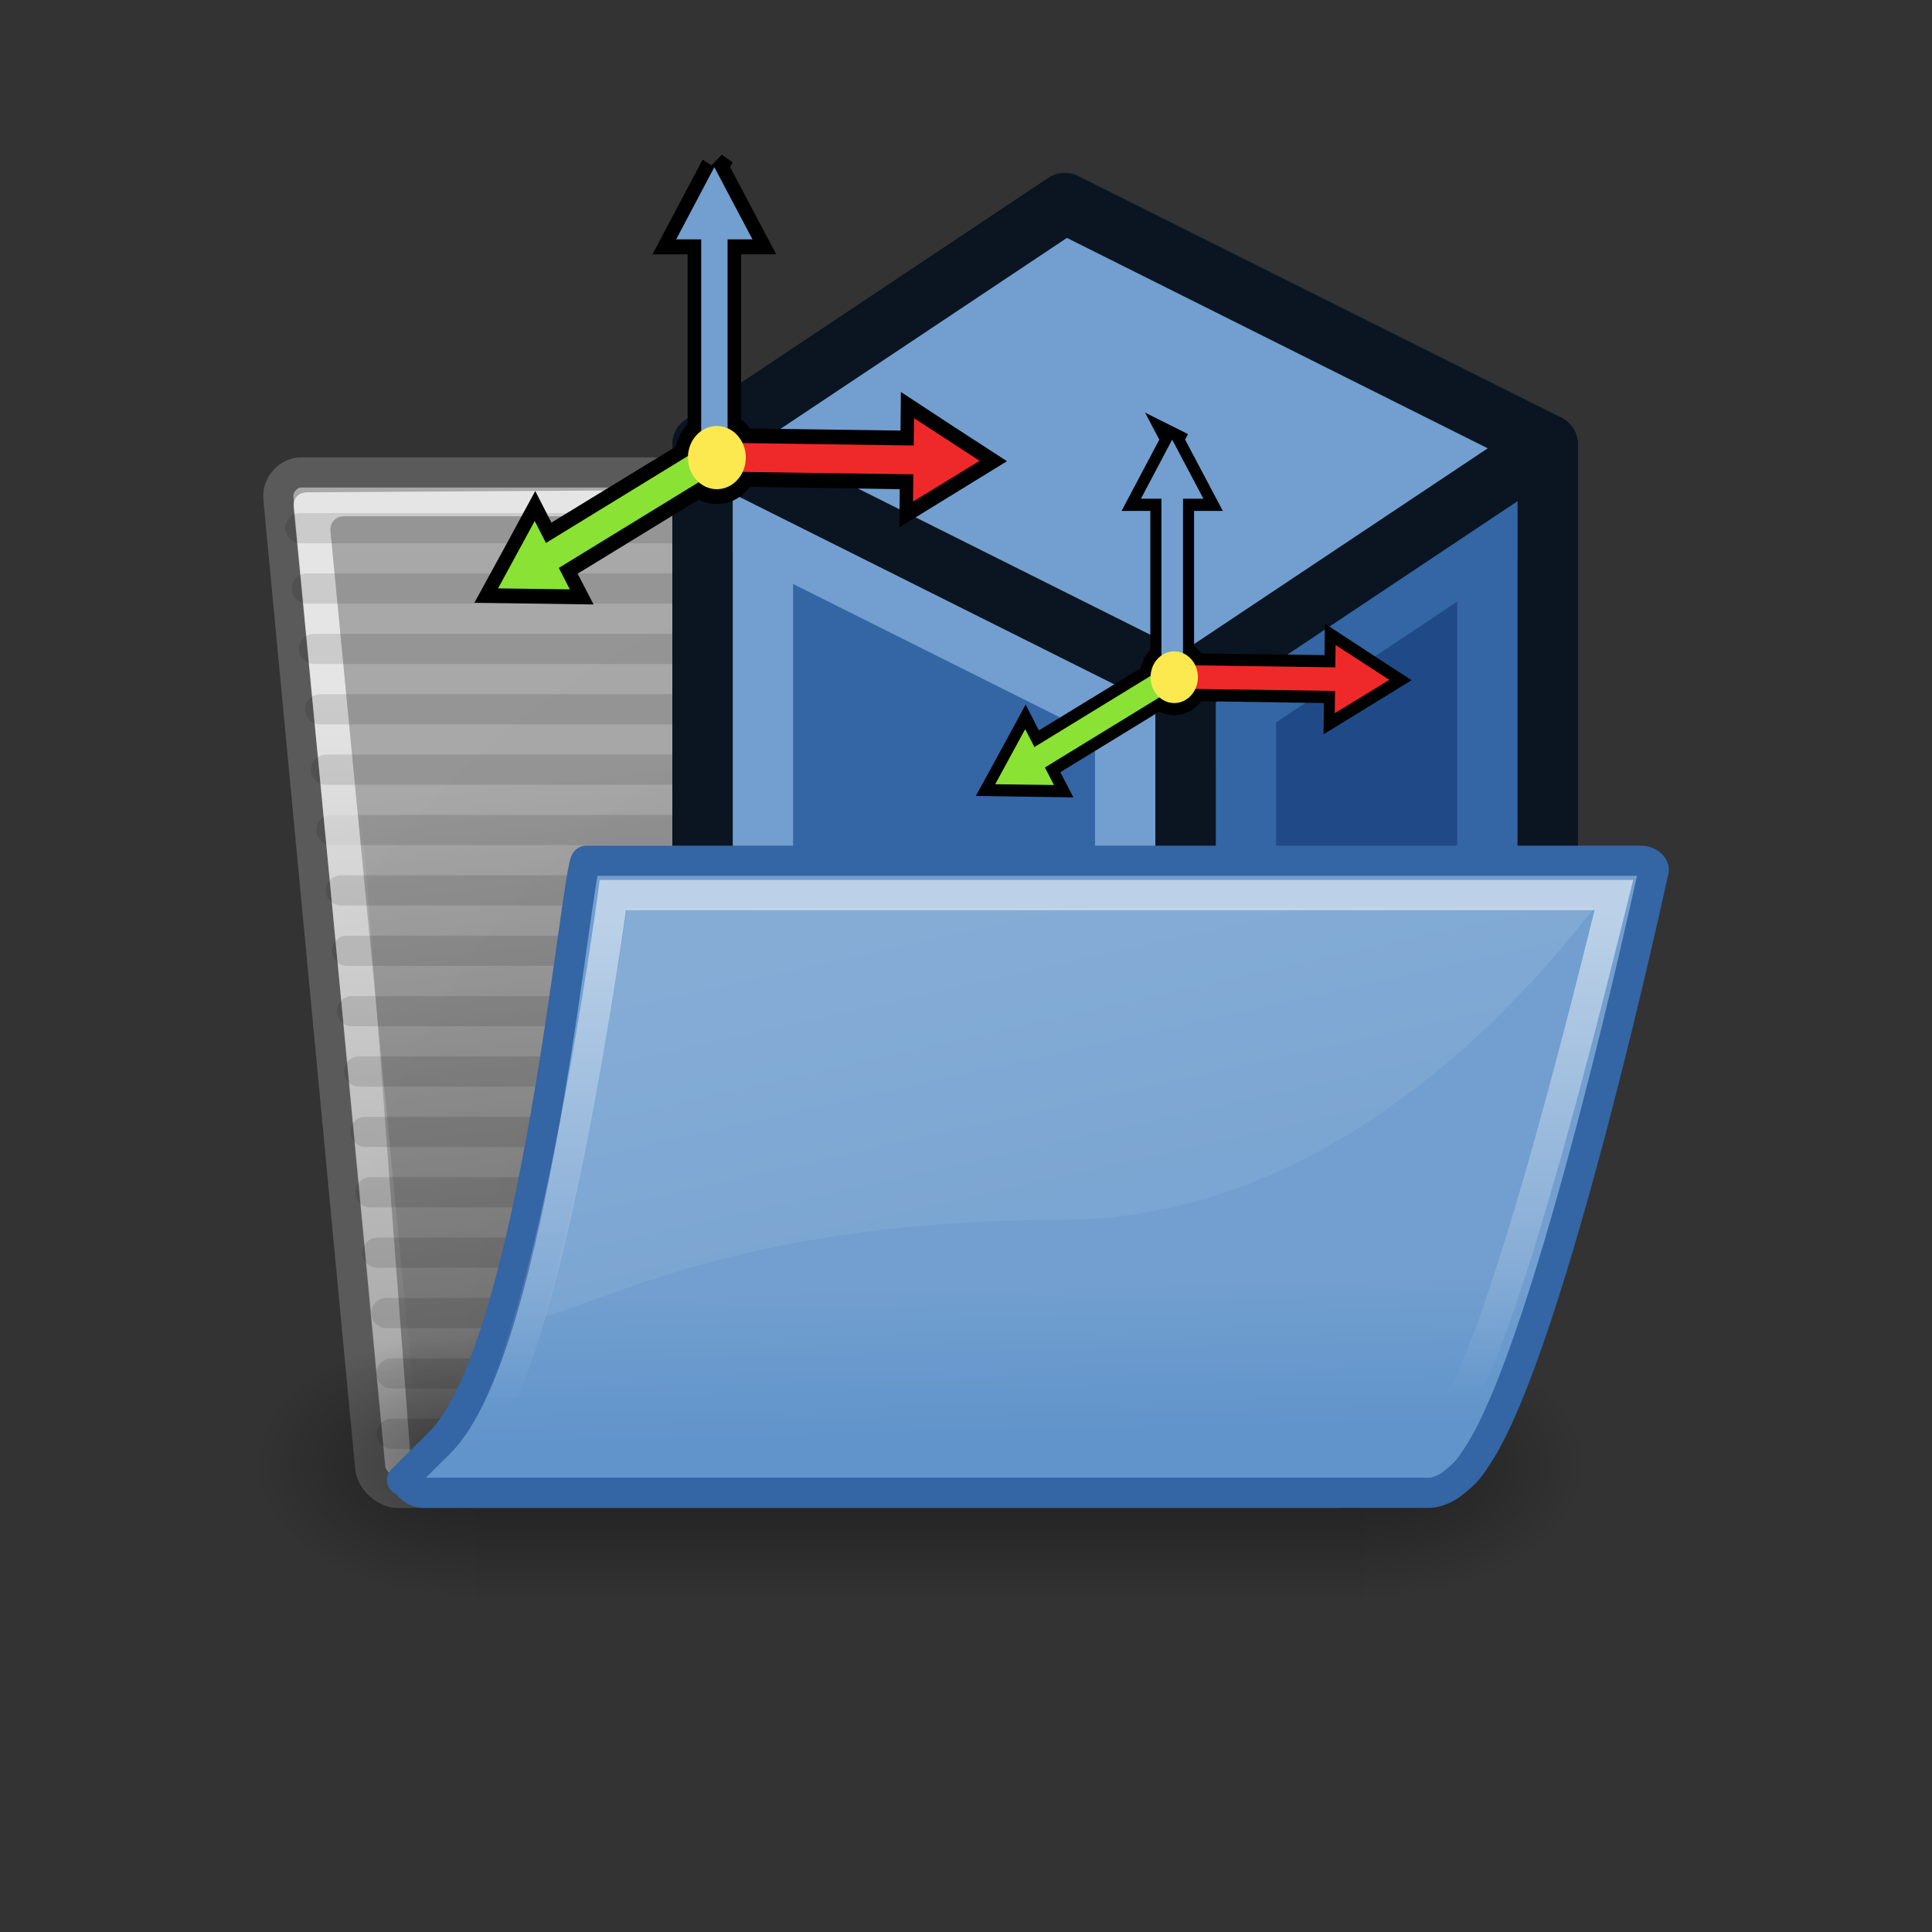 <?xml version="1.0" encoding="UTF-8" standalone="no"?>
<!-- Created with Inkscape (http://www.inkscape.org/) -->

<svg xmlns:dc="http://purl.org/dc/elements/1.1/" xmlns:cc="http://creativecommons.org/ns#" xmlns:rdf="http://www.w3.org/1999/02/22-rdf-syntax-ns#" xmlns:svg="http://www.w3.org/2000/svg" xmlns="http://www.w3.org/2000/svg" xmlns:xlink="http://www.w3.org/1999/xlink" xmlns:sodipodi="http://sodipodi.sourceforge.net/DTD/sodipodi-0.dtd" xmlns:inkscape="http://www.inkscape.org/namespaces/inkscape" width="64px" height="64px" id="svg2985" version="1.1" inkscape:version="0.48.4 r9939" sodipodi:docname="New document 2">
  <rect width="100%" height="100%" fill="#333333" stroke="none"/>
  <defs id="defs2987">
    <radialGradient inkscape:collect="always" xlink:href="#linearGradient1789" id="radialGradient159" gradientUnits="userSpaceOnUse" gradientTransform="matrix(1.016,0,0.103,1.001,0,-0.084)" cx="26.107" cy="38.195" fx="26.107" fy="38.195" r="32.26" />
    <linearGradient id="linearGradient1789">
      <stop style="stop-color:#a0a0a0;stop-opacity:1;" offset="0" id="stop1790" />
      <stop style="stop-color:#a8a8a8;stop-opacity:1;" offset="1" id="stop1791" />
    </linearGradient>
    <linearGradient inkscape:collect="always" xlink:href="#linearGradient5048" id="linearGradient5027" gradientUnits="userSpaceOnUse" gradientTransform="matrix(2.774,0,0,1.97,-1892.179,-872.885)" x1="302.857" y1="366.648" x2="302.857" y2="609.505" />
    <linearGradient id="linearGradient5048">
      <stop style="stop-color:black;stop-opacity:0;" offset="0" id="stop5050" />
      <stop id="stop5056" offset="0.5" style="stop-color:black;stop-opacity:1;" />
      <stop style="stop-color:black;stop-opacity:0;" offset="1" id="stop5052" />
    </linearGradient>
    <radialGradient inkscape:collect="always" xlink:href="#linearGradient5060" id="radialGradient5029" gradientUnits="userSpaceOnUse" gradientTransform="matrix(2.774,0,0,1.97,-1891.633,-872.885)" cx="605.714" cy="486.648" fx="605.714" fy="486.648" r="117.143" />
    <linearGradient inkscape:collect="always" id="linearGradient5060">
      <stop style="stop-color:black;stop-opacity:1;" offset="0" id="stop5062" />
      <stop style="stop-color:black;stop-opacity:0;" offset="1" id="stop5064" />
    </linearGradient>
    <radialGradient inkscape:collect="always" xlink:href="#linearGradient5060" id="radialGradient5031" gradientUnits="userSpaceOnUse" gradientTransform="matrix(-2.774,0,0,1.97,112.762,-872.885)" cx="605.714" cy="486.648" fx="605.714" fy="486.648" r="117.143" />
    <linearGradient inkscape:collect="always" xlink:href="#linearGradient137" id="linearGradient158" gradientUnits="userSpaceOnUse" gradientTransform="matrix(1.463,0,0.069,0.684,7.642,9.962)" x1="5.266" y1="18.726" x2="8.212" y2="52.626" />
    <linearGradient id="linearGradient137">
      <stop style="stop-color:#ffffff;stop-opacity:0.701;" offset="0" id="stop138" />
      <stop style="stop-color:#ffffff;stop-opacity:0;" offset="1" id="stop139" />
    </linearGradient>
    <linearGradient gradientTransform="translate(7.642,9.962)" inkscape:collect="always" xlink:href="#linearGradient13842" id="linearGradient13848" x1="22.25" y1="37.625" x2="19.75" y2="14.875" gradientUnits="userSpaceOnUse" />
    <linearGradient inkscape:collect="always" id="linearGradient13842">
      <stop style="stop-color:#000000;stop-opacity:1;" offset="0" id="stop13844" />
      <stop style="stop-color:#000000;stop-opacity:0;" offset="1" id="stop13846" />
    </linearGradient>
    <linearGradient id="linearGradient259">
      <stop id="stop260" offset="0" style="stop-color:#fafafa;stop-opacity:1;" />
      <stop style="stop-color:#a8a8a8;stop-opacity:1;" offset="0.5" id="stop8238" />
      <stop id="stop261" offset="1" style="stop-color:#cdcdcd;stop-opacity:1;" />
    </linearGradient>
    <linearGradient id="linearGradient269">
      <stop id="stop270" offset="0" style="stop-color:#a3a3a3;stop-opacity:1;" />
      <stop id="stop271" offset="1" style="stop-color:#4c4c4c;stop-opacity:1;" />
    </linearGradient>
    <linearGradient inkscape:collect="always" xlink:href="#linearGradient9766" id="linearGradient13162" gradientUnits="userSpaceOnUse" gradientTransform="matrix(1,0,0,1.022,59.699,8.639)" x1="22.176" y1="36.988" x2="22.065" y2="32.05" />
    <linearGradient id="linearGradient9766">
      <stop style="stop-color:#6194cb;stop-opacity:1;" offset="0" id="stop9768" />
      <stop style="stop-color:#729fcf;stop-opacity:1;" offset="1" id="stop9770" />
    </linearGradient>
    <linearGradient inkscape:collect="always" xlink:href="#linearGradient148" id="linearGradient156" gradientUnits="userSpaceOnUse" gradientTransform="matrix(1.535,0,0,0.651,11.093,12.41)" x1="14.899" y1="27.06" x2="22.715" y2="41.837" />
    <linearGradient id="linearGradient148">
      <stop style="stop-color:#ffffff;stop-opacity:0.134;" offset="0" id="stop149" />
      <stop style="stop-color:#ffffff;stop-opacity:0.052;" offset="1" id="stop150" />
    </linearGradient>
    <linearGradient inkscape:collect="always" xlink:href="#linearGradient335" id="linearGradient155" gradientUnits="userSpaceOnUse" gradientTransform="matrix(1.422,0,0,0.703,7.642,9.962)" x1="19.116" y1="28.946" x2="19.427" y2="51.913" />
    <linearGradient id="linearGradient335">
      <stop style="stop-color:#ffffff;stop-opacity:1;" offset="0" id="stop336" />
      <stop style="stop-color:#ffffff;stop-opacity:0;" offset="1" id="stop337" />
    </linearGradient>
    <radialGradient r="32.26" fy="38.195" fx="26.107" cy="38.195" cx="26.107" gradientTransform="matrix(1.016,0,0.103,1.001,7.642,9.879)" gradientUnits="userSpaceOnUse" id="radialGradient3407" xlink:href="#linearGradient1789" inkscape:collect="always" />
  </defs>
  <sodipodi:namedview id="base" pagecolor="#ffffff" bordercolor="#666666" borderopacity="1.0" inkscape:pageopacity="0.0" inkscape:pageshadow="2" inkscape:zoom="5.5" inkscape:cx="32" inkscape:cy="32" inkscape:current-layer="layer1" showgrid="true" inkscape:document-units="px" inkscape:grid-bbox="true" inkscape:window-width="809" inkscape:window-height="698" inkscape:window-x="65" inkscape:window-y="24" inkscape:window-maximized="0" />
  <g id="layer1" inkscape:label="Layer 1" inkscape:groupmode="layer">
    <path inkscape:connector-curvature="0" sodipodi:nodetypes="ccccccssssccc" style="color:#000000;fill:url(#radialGradient3407);fill-opacity:1;fill-rule:nonzero;stroke:#5a5a5a;stroke-width:1;stroke-linecap:round;stroke-linejoin:round;stroke-miterlimit:4;stroke-opacity:1;stroke-dashoffset:0;marker:none;visibility:visible;display:inline;overflow:visible" id="path2375" d="m 12.262,48.613 c 0.042,0.42 0.497,0.841 0.911,0.841 l 31.136,0 c 0.414,0 0.786,-0.42 0.744,-0.841 L 42.357,21.494 C 42.315,21.074 41.859,20.653 41.446,20.653 l -12.723,0 c -0.591,0 -1.209,-0.38 -1.403,-0.96 L 26.216,16.387 C 26.047,15.88 25.669,15.651 24.902,15.651 l -14.937,0 c -0.414,0 -0.786,0.42 -0.744,0.841 l 3.042,32.121 z" />
    <path inkscape:connector-curvature="0" style="opacity:0.114;color:#000000;fill:#729fcf;fill-opacity:1;fill-rule:nonzero;stroke:#000000;stroke-width:1;stroke-linecap:round;stroke-linejoin:round;stroke-miterlimit:4;stroke-opacity:1;stroke-dasharray:none;stroke-dashoffset:0;marker:none;visibility:visible;display:inline;overflow:visible" d="m 10.981,27.496 31.15,0" id="path13113" sodipodi:nodetypes="cc" />
    <path inkscape:connector-curvature="0" style="opacity:0.114;color:#000000;fill:#729fcf;fill-opacity:1;fill-rule:nonzero;stroke:#000000;stroke-width:1;stroke-linecap:round;stroke-linejoin:round;stroke-miterlimit:4;stroke-opacity:1;stroke-dasharray:none;stroke-dashoffset:0;marker:none;visibility:visible;display:inline;overflow:visible" d="m 12.972,47.496 29.988,0" id="path13160" sodipodi:nodetypes="cc" />
    <path inkscape:connector-curvature="0" sodipodi:nodetypes="cc" id="path13139" d="m 12.972,45.496 29.988,0" style="opacity:0.114;color:#000000;fill:#729fcf;fill-opacity:1;fill-rule:nonzero;stroke:#000000;stroke-width:1;stroke-linecap:round;stroke-linejoin:round;stroke-miterlimit:4;stroke-opacity:1;stroke-dasharray:none;stroke-dashoffset:0;marker:none;visibility:visible;display:inline;overflow:visible" />
    <g style="display:inline" id="g5022" transform="matrix(0.022,0,0,0.019,50.057,46.896)">
      <rect y="-150.697" x="-1559.252" height="478.357" width="1339.633" id="rect4173" style="opacity:0.402;color:#000000;fill:url(#linearGradient5027);fill-opacity:1;fill-rule:nonzero;stroke:none;stroke-width:1;marker:none;visibility:visible;display:inline;overflow:visible" />
      <path inkscape:connector-curvature="0" sodipodi:nodetypes="cccc" id="path5058" d="m -219.619,-150.68 c 0,0 0,478.331 0,478.331 142.874,0.9 345.4,-107.17 345.4,-239.196 0,-132.027 -159.437,-239.135 -345.4,-239.135 z" style="opacity:0.402;color:#000000;fill:url(#radialGradient5029);fill-opacity:1;fill-rule:nonzero;stroke:none;stroke-width:1;marker:none;visibility:visible;display:inline;overflow:visible" />
      <path inkscape:connector-curvature="0" style="opacity:0.402;color:#000000;fill:url(#radialGradient5031);fill-opacity:1;fill-rule:nonzero;stroke:none;stroke-width:1;marker:none;visibility:visible;display:inline;overflow:visible" d="m -1559.252,-150.68 c 0,0 0,478.331 0,478.331 -142.874,0.9 -345.4,-107.17 -345.4,-239.196 0,-132.027 159.437,-239.135 345.4,-239.135 z" id="path5018" sodipodi:nodetypes="cccc" />
    </g>
    <path inkscape:connector-curvature="0" sodipodi:nodetypes="ccccccsscsscccc" id="path2380" d="m 13.814,48.381 c 0.031,0.31 -0.155,0.517 -0.475,0.414 l 0,0 C 13.018,48.691 12.79,48.484 12.758,48.174 L 9.729,16.807 c -0.031,-0.31 0.157,-0.498 0.467,-0.498 l 14.75,-0.091 c 0.531,-0.003 0.739,0.053 0.88,0.517 0,0 1.085,3.113 1.246,3.698 l -1.556,-2.917 c -0.265,-0.497 -0.599,-0.414 -0.973,-0.414 l -13.129,0 c -0.31,0 -0.496,0.207 -0.465,0.517 l 2.979,30.865 -0.114,-0.103 z" style="color:#000000;fill:url(#linearGradient158);fill-opacity:1;fill-rule:nonzero;stroke:none;stroke-width:1.173;marker:none;visibility:visible;display:block;overflow:visible" />
    <path inkscape:connector-curvature="0" sodipodi:nodetypes="cc" id="path13145" d="m 9.947,17.496 14.784,0" style="opacity:0.114;color:#000000;fill:#729fcf;fill-opacity:1;fill-rule:nonzero;stroke:#000000;stroke-width:1;stroke-linecap:round;stroke-linejoin:round;stroke-miterlimit:4;stroke-opacity:1;stroke-dasharray:none;stroke-dashoffset:0;marker:none;visibility:visible;display:inline;overflow:visible" />
    <path inkscape:connector-curvature="0" sodipodi:nodetypes="cc" id="path13115" d="m 10.399,21.496 30.739,0" style="opacity:0.114;color:#000000;fill:#729fcf;fill-opacity:1;fill-rule:nonzero;stroke:#000000;stroke-width:1;stroke-linecap:round;stroke-linejoin:round;stroke-miterlimit:4;stroke-opacity:1;stroke-dasharray:none;stroke-dashoffset:0;marker:none;visibility:visible;display:inline;overflow:visible" />
    <g inkscape:export-ydpi="74.800003" inkscape:export-xdpi="74.800003" inkscape:export-filename="/home/jimmac/ximian_art/icons/nautilus/suse93/gnome-fs-directory.png" transform="matrix(1.034,0,0.105,1.034,-2.39,12.594)" id="g2381" style="fill:#ffffff;fill-opacity:0.58;fill-rule:nonzero;stroke:#000000;stroke-miterlimit:4;display:block">
      <path inkscape:connector-curvature="0" sodipodi:nodetypes="cscscs" id="path2382" d="m 41.786,9.036 c 0.01,-0.475 0.015,-0.725 -0.423,-0.724 l -12.556,0.009 c -0.3,0 -0.325,-0.143 0,0 0.325,0.143 1.247,0.658 2.183,0.701 0,0 10.796,0.016 10.797,0.015 z" style="stroke:none" />
    </g>
    <path inkscape:connector-curvature="0" sodipodi:nodetypes="cc" id="path13123" d="m 10.805,25.496 30.831,0" style="opacity:0.114;color:#000000;fill:#729fcf;fill-opacity:1;fill-rule:nonzero;stroke:#000000;stroke-width:1;stroke-linecap:round;stroke-linejoin:round;stroke-miterlimit:4;stroke-opacity:1;stroke-dasharray:none;stroke-dashoffset:0;marker:none;visibility:visible;display:inline;overflow:visible" />
    <path inkscape:connector-curvature="0" style="opacity:0.114;color:#000000;fill:#729fcf;fill-opacity:1;fill-rule:nonzero;stroke:#000000;stroke-width:1;stroke-linecap:round;stroke-linejoin:round;stroke-miterlimit:4;stroke-opacity:1;stroke-dasharray:none;stroke-dashoffset:0;marker:none;visibility:visible;display:inline;overflow:visible" d="m 12.801,43.496 29.988,0" id="path13121" sodipodi:nodetypes="cc" />
    <path inkscape:connector-curvature="0" sodipodi:nodetypes="cc" id="path13119" d="m 12.508,41.496 30.109,0" style="opacity:0.114;color:#000000;fill:#729fcf;fill-opacity:1;fill-rule:nonzero;stroke:#000000;stroke-width:1;stroke-linecap:round;stroke-linejoin:round;stroke-miterlimit:4;stroke-opacity:1;stroke-dasharray:none;stroke-dashoffset:0;marker:none;visibility:visible;display:inline;overflow:visible" />
    <path inkscape:connector-curvature="0" style="opacity:0.114;color:#000000;fill:#729fcf;fill-opacity:1;fill-rule:nonzero;stroke:#000000;stroke-width:1;stroke-linecap:round;stroke-linejoin:round;stroke-miterlimit:4;stroke-opacity:1;stroke-dasharray:none;stroke-dashoffset:0;marker:none;visibility:visible;display:inline;overflow:visible" d="m 12.276,39.496 30.169,0" id="path13135" sodipodi:nodetypes="cc" />
    <path inkscape:connector-curvature="0" sodipodi:nodetypes="cc" id="path13137" d="m 12.105,37.496 30.169,0" style="opacity:0.114;color:#000000;fill:#729fcf;fill-opacity:1;fill-rule:nonzero;stroke:#000000;stroke-width:1;stroke-linecap:round;stroke-linejoin:round;stroke-miterlimit:4;stroke-opacity:1;stroke-dasharray:none;stroke-dashoffset:0;marker:none;visibility:visible;display:inline;overflow:visible" />
    <path inkscape:connector-curvature="0" style="opacity:0.114;color:#000000;fill:#729fcf;fill-opacity:1;fill-rule:nonzero;stroke:#000000;stroke-width:1;stroke-linecap:round;stroke-linejoin:round;stroke-miterlimit:4;stroke-opacity:1;stroke-dasharray:none;stroke-dashoffset:0;marker:none;visibility:visible;display:inline;overflow:visible" d="m 11.898,35.496 30.205,0" id="path13143" sodipodi:nodetypes="cc" />
    <path inkscape:connector-curvature="0" sodipodi:nodetypes="cc" id="path13133" d="m 11.666,33.496 30.266,0" style="opacity:0.114;color:#000000;fill:#729fcf;fill-opacity:1;fill-rule:nonzero;stroke:#000000;stroke-width:1;stroke-linecap:round;stroke-linejoin:round;stroke-miterlimit:4;stroke-opacity:1;stroke-dasharray:none;stroke-dashoffset:0;marker:none;visibility:visible;display:inline;overflow:visible" />
    <path inkscape:connector-curvature="0" style="opacity:0.114;color:#000000;fill:#729fcf;fill-opacity:1;fill-rule:nonzero;stroke:#000000;stroke-width:1;stroke-linecap:round;stroke-linejoin:round;stroke-miterlimit:4;stroke-opacity:1;stroke-dasharray:none;stroke-dashoffset:0;marker:none;visibility:visible;display:inline;overflow:visible" d="m 11.495,31.496 30.266,0" id="path13117" sodipodi:nodetypes="cc" />
    <g inkscape:export-ydpi="74.800003" inkscape:export-xdpi="74.800003" inkscape:export-filename="/home/jimmac/ximian_art/icons/nautilus/suse93/gnome-fs-directory.png" transform="matrix(1.034,0,0.105,1.034,-2.39,12.594)" id="g1853" style="fill:#ffffff;fill-opacity:0.58;fill-rule:nonzero;stroke:#000000;stroke-miterlimit:4;display:block">
      <path inkscape:connector-curvature="0" sodipodi:nodetypes="cscscs" id="path1855" d="m 41.786,9.036 c 0.01,-0.475 0.015,-0.725 -0.423,-0.724 l -12.556,0.009 c -0.3,0 -0.325,-0.143 0,0 0.325,0.143 1.247,0.658 2.183,0.701 0,0 10.796,0.016 10.797,0.015 z" style="stroke:none" />
    </g>
    <path inkscape:connector-curvature="0" style="opacity:0.114;color:#000000;fill:#729fcf;fill-opacity:1;fill-rule:nonzero;stroke:#000000;stroke-width:1;stroke-linecap:round;stroke-linejoin:round;stroke-miterlimit:4;stroke-opacity:1;stroke-dasharray:none;stroke-dashoffset:0;marker:none;visibility:visible;display:inline;overflow:visible" d="m 10.606,23.496 31.027,0" id="path13127" sodipodi:nodetypes="cc" />
    <path inkscape:connector-curvature="0" sodipodi:nodetypes="cc" id="path13125" d="m 11.293,29.496 30.296,0" style="opacity:0.114;color:#000000;fill:#729fcf;fill-opacity:1;fill-rule:nonzero;stroke:#000000;stroke-width:1;stroke-linecap:round;stroke-linejoin:round;stroke-miterlimit:4;stroke-opacity:1;stroke-dasharray:none;stroke-dashoffset:0;marker:none;visibility:visible;display:inline;overflow:visible" />
    <path inkscape:connector-curvature="0" style="opacity:0.114;color:#000000;fill:#729fcf;fill-opacity:1;fill-rule:nonzero;stroke:#000000;stroke-width:1;stroke-linecap:round;stroke-linejoin:round;stroke-miterlimit:4;stroke-opacity:1;stroke-dasharray:none;stroke-dashoffset:0;marker:none;visibility:visible;display:inline;overflow:visible" d="m 10.166,19.496 15.281,0" id="path13147" sodipodi:nodetypes="cc" />
    <path inkscape:connector-curvature="0" style="opacity:0.392;color:#000000;fill:url(#linearGradient13848);fill-opacity:1;fill-rule:nonzero;stroke:none;stroke-width:1;marker:none;visibility:visible;display:block;overflow:visible" d="m 42.017,24.087 2.625,24.625 -31,0.125 c 0,0 -1.875,-24.75 -1.875,-24.75 0,0 30.375,0 30.25,0 z" id="path13840" sodipodi:nodetypes="cccsc" />
    <g id="g4526" transform="translate(-31.455,22.182)">
      <path sodipodi:nodetypes="ccccc" inkscape:connector-curvature="0" id="path3150-7" d="m 82.727,-7.455 0,20 -12,8 0,-20 z" style="fill:#204a87;stroke:none" />
      <path inkscape:connector-curvature="0" id="path3930" d="m 70.727,18.545 12,-8" style="fill:none;stroke:#3465a4;stroke-width:2;stroke-linecap:butt;stroke-linejoin:miter;stroke-miterlimit:4;stroke-opacity:1;stroke-dasharray:none" />
      <path inkscape:connector-curvature="0" id="path3932" d="m 80.727,14.545 0,-20" style="fill:none;stroke:#3465a4;stroke-width:2;stroke-linecap:butt;stroke-linejoin:miter;stroke-miterlimit:4;stroke-opacity:1;stroke-dasharray:none" />
      <path inkscape:connector-curvature="0" id="path3934" d="m 82.727,-5.455 -12,8" style="fill:none;stroke:#3465a4;stroke-width:2;stroke-linecap:butt;stroke-linejoin:miter;stroke-miterlimit:4;stroke-opacity:1;stroke-dasharray:none" />
      <path inkscape:connector-curvature="0" id="path3936" d="m 72.727,-1.455 0,20" style="fill:none;stroke:#3465a4;stroke-width:2;stroke-linecap:butt;stroke-linejoin:miter;stroke-miterlimit:4;stroke-opacity:1;stroke-dasharray:none" />
      <path inkscape:connector-curvature="0" id="path3152-1" d="m 70.727,20.545 -16,-8 0,-20 16,8 z" style="fill:#3465a4;stroke:none" />
      <path inkscape:connector-curvature="0" id="path3938" d="m 68.727,0.545 0,18" style="fill:none;stroke:#729fcf;stroke-width:2;stroke-linecap:butt;stroke-linejoin:miter;stroke-miterlimit:4;stroke-opacity:1;stroke-dasharray:none" />
      <path inkscape:connector-curvature="0" id="path3940" d="m 54.727,10.545 16,8" style="fill:none;stroke:#729fcf;stroke-width:2;stroke-linecap:butt;stroke-linejoin:miter;stroke-miterlimit:4;stroke-opacity:1;stroke-dasharray:none" />
      <path inkscape:connector-curvature="0" id="path3942" d="m 56.727,12.545 0,-18" style="fill:none;stroke:#729fcf;stroke-width:2;stroke-linecap:butt;stroke-linejoin:miter;stroke-miterlimit:4;stroke-opacity:1;stroke-dasharray:none" />
      <path sodipodi:nodetypes="ccccc" inkscape:connector-curvature="0" id="path3150" d="m 82.727,-7.455 0,20 -12,8 0,-20 z" style="fill:none;stroke:#0b1521;stroke-width:2;stroke-linecap:round;stroke-linejoin:round;stroke-miterlimit:4;stroke-opacity:1;stroke-dasharray:none" />
      <path inkscape:connector-curvature="0" id="path3944" d="m 70.727,2.545 -16,-8" style="fill:none;stroke:#729fcf;stroke-width:2;stroke-linecap:butt;stroke-linejoin:miter;stroke-miterlimit:4;stroke-opacity:1;stroke-dasharray:none" />
      <path inkscape:connector-curvature="0" id="path3152" d="m 70.727,20.545 -16,-8 0,-20 16,8 z" style="fill:none;stroke:#0b1521;stroke-width:2;stroke-linecap:round;stroke-linejoin:round;stroke-miterlimit:4;stroke-opacity:1;stroke-dasharray:none" />
      <path inkscape:connector-curvature="0" id="path3156" d="M 82.727,-7.455 70.727,0.545 54.727,-7.455 66.727,-15.455 82.727,-7.455" style="fill:#729fcf;stroke:#0b1521;stroke-width:2;stroke-linecap:round;stroke-linejoin:round;stroke-miterlimit:4;stroke-opacity:1;stroke-dasharray:none" />
    </g>
    <g id="g4792-3" style="stroke-width:1.6;stroke-miterlimit:4;stroke-dasharray:none" transform="matrix(0.315,0,0,0.344,28.537,10.384)">
      <path style="fill:#729fcf;fill-rule:evenodd;stroke:#000000;stroke-width:2.347;stroke-linecap:round;stroke-miterlimit:4;stroke-opacity:1;stroke-dasharray:none" d="m 32.68,12.145 -1.646,2.849 -1.646,2.849 2.164,0 0,15.11 c -0.653,0.423 -1.087,1.135 -1.127,1.961 l -12.22,6.833 -0.969,-1.734 -1.578,2.663 -1.578,2.642 3.089,0.041 3.089,0.041 -0.947,-1.672 12.039,-6.75 c 0.426,0.341 0.968,0.537 1.556,0.537 0.971,0 1.799,-0.552 2.209,-1.362 l 14.7,0.206 -0.023,2.147 2.863,-1.61 2.863,-1.61 -2.818,-1.672 -2.818,-1.693 -0.023,2.167 -14.745,-0.186 c -0.276,-0.539 -0.739,-0.955 -1.308,-1.177 l 0,-14.883 2.164,0 -1.646,-2.849 -1.646,-2.849 z" id="rect3039-1-6" inkscape:connector-curvature="0" />
      <rect y="15.942" x="31.545" height="19.048" width="2.272" id="rect3039-7" style="fill:#729fcf;fill-rule:evenodd;stroke:none" />
      <path transform="matrix(0.961,0,0,0.961,0.264,8.602)" inkscape:transform-center-y="-0.94840389" d="m 37.145,9.61 -3.418,0 -3.418,0 1.709,-2.96 1.709,-2.96 1.709,2.96 z" inkscape:randomized="0" inkscape:rounded="0" inkscape:flatsided="false" sodipodi:arg2="1.5707963" sodipodi:arg1="0.52359878" sodipodi:r2="1.9734807" sodipodi:r1="3.9469614" sodipodi:cy="7.6363635" sodipodi:cx="33.727276" sodipodi:sides="3" id="path3043-5" style="fill:#729fcf;fill-rule:evenodd;stroke:none" sodipodi:type="star" />
      <rect transform="matrix(-0.013,1,-1,-0.013,0,0)" y="-52.184" x="33.424" height="19.048" width="2.272" id="rect3039-3-3" style="fill:#ef2929;fill-rule:evenodd;stroke:none" />
      <path inkscape:transform-center-x="-0.92685398" inkscape:transform-center-y="-0.024790177" d="m 37.145,9.61 -3.418,0 -3.418,0 1.709,-2.96 1.709,-2.96 1.709,2.96 z" inkscape:randomized="0" inkscape:rounded="0" inkscape:flatsided="false" sodipodi:arg2="1.5707963" sodipodi:arg1="0.52359878" sodipodi:r2="1.9734807" sodipodi:r1="3.9469614" sodipodi:cy="7.6363635" sodipodi:cx="33.727276" sodipodi:sides="3" id="path3043-6-56" style="fill:#ef2929;fill-rule:evenodd;stroke:none" sodipodi:type="star" transform="matrix(-0.013,0.961,-0.961,-0.013,59.491,2.921)" />
      <rect transform="matrix(-0.489,-0.872,0.872,-0.489,0,0)" y="-7.358" x="-47.582" height="18.922" width="2.257" id="rect3039-3-7-2" style="fill:#8ae234;fill-rule:evenodd;stroke:none" />
      <path inkscape:transform-center-x="0.0233072" inkscape:transform-center-y="-0.87140186" d="m 37.145,9.61 -3.418,0 -3.418,0 1.709,-2.96 1.709,-2.96 1.709,2.96 z" inkscape:randomized="0" inkscape:rounded="0" inkscape:flatsided="false" sodipodi:arg2="1.5707963" sodipodi:arg1="0.52359878" sodipodi:r2="1.9734807" sodipodi:r1="3.9469614" sodipodi:cy="7.6363635" sodipodi:cx="33.727276" sodipodi:sides="3" id="path3043-6-5-9" style="fill:#8ae234;fill-rule:evenodd;stroke:none" sodipodi:type="star" transform="matrix(-0.442,-0.788,0.788,-0.442,26.065,73.541)" />
      <path transform="matrix(0.961,0,0,0.961,-1.658,-1.097)" d="m 38.545,37.591 c 0,1.431 -1.16,2.591 -2.591,2.591 -1.431,0 -2.591,-1.16 -2.591,-2.591 0,-1.431 1.16,-2.591 2.591,-2.591 1.431,0 2.591,1.16 2.591,2.591 z" sodipodi:ry="2.590909" sodipodi:rx="2.5909083" sodipodi:cy="37.590908" sodipodi:cx="35.954548" id="path4366-1" style="fill:#fce94f;stroke:none" sodipodi:type="arc" />
    </g>
    <path inkscape:connector-curvature="0" inkscape:export-ydpi="74.800003" inkscape:export-xdpi="74.800003" inkscape:export-filename="/home/jimmac/ximian_art/icons/nautilus/suse93/gnome-fs-directory.png" sodipodi:nodetypes="cccsscccscc" id="path2401" d="m 13.421,49.028 c 0.103,0.211 0.31,0.423 0.621,0.423 l 33.308,0 c 0.207,0 0.521,-0.126 0.708,-0.264 0.53,-0.392 0.655,-0.612 0.893,-0.973 2.448,-3.715 5.805,-19.277 5.805,-19.277 0.103,-0.211 -0.103,-0.423 -0.414,-0.423 l -34.924,0 c -0.31,0 -1.656,16.107 -4.863,19.287 l -1.238,1.228 0.103,0 z" style="color:#000000;fill:url(#linearGradient13162);fill-opacity:1;fill-rule:nonzero;stroke:#3465a4;stroke-width:1;stroke-linecap:butt;stroke-linejoin:round;stroke-miterlimit:4;stroke-opacity:1;stroke-dasharray:none;stroke-dashoffset:0;marker:none;visibility:visible;display:block;overflow:visible" />
    <path inkscape:connector-curvature="0" id="path323" d="m 20.776,30.101 c -0.773,4.991 -1.501,9.009 -2.716,13.514 2.386,-0.707 7.116,-3.205 17.116,-3.205 10,0 16.724,-9.249 17.652,-10.354 l -32.052,0.044 z" style="fill:url(#linearGradient156);fill-opacity:1;fill-rule:evenodd;stroke:none" sodipodi:nodetypes="ccccc" />
    <path inkscape:connector-curvature="0" style="opacity:0.523;color:#000000;fill:none;stroke:url(#linearGradient155);stroke-width:1px;stroke-linecap:round;stroke-linejoin:miter;stroke-miterlimit:4;stroke-opacity:1;stroke-dashoffset:0;marker:none;visibility:visible;display:inline;overflow:visible" d="m 53.462,29.65 -33.158,0 c 0,0 -2.148,16.02 -4.722,18.241 8.121,0 31.571,-0.049 31.591,-0.049 1.752,0 4.908,-12.636 6.29,-18.192 z" id="path324" sodipodi:nodetypes="cccsc" />
    <g id="g5258" transform="matrix(0.289,0,0,0.289,12.975,4.016)">
      <g transform="matrix(1.332,0,0,1.455,-6.542,-12.412)" style="stroke-width:1.6;stroke-miterlimit:4;stroke-dasharray:none" id="g4792">
        <path inkscape:connector-curvature="0" id="rect3039-1" d="m 32.68,12.145 -1.646,2.849 -1.646,2.849 2.164,0 0,15.11 c -0.653,0.423 -1.087,1.135 -1.127,1.961 l -12.22,6.833 -0.969,-1.734 -1.578,2.663 -1.578,2.642 3.089,0.041 3.089,0.041 -0.947,-1.672 12.039,-6.75 c 0.426,0.341 0.968,0.537 1.556,0.537 0.971,0 1.799,-0.552 2.209,-1.362 l 14.7,0.206 -0.023,2.147 2.863,-1.61 2.863,-1.61 -2.818,-1.672 -2.818,-1.693 -0.023,2.167 -14.745,-0.186 c -0.276,-0.539 -0.739,-0.955 -1.308,-1.177 l 0,-14.883 2.164,0 -1.646,-2.849 -1.646,-2.849 z" style="fill:#729fcf;fill-rule:evenodd;stroke:#000000;stroke-width:2.347;stroke-linecap:round;stroke-miterlimit:4;stroke-opacity:1;stroke-dasharray:none" />
        <rect style="fill:#729fcf;fill-rule:evenodd;stroke:none" id="rect3039" width="2.272" height="19.048" x="31.545" y="15.942" />
        <path sodipodi:type="star" style="fill:#729fcf;fill-rule:evenodd;stroke:none" id="path3043" sodipodi:sides="3" sodipodi:cx="33.727276" sodipodi:cy="7.6363635" sodipodi:r1="3.9469614" sodipodi:r2="1.9734807" sodipodi:arg1="0.52359878" sodipodi:arg2="1.5707963" inkscape:flatsided="false" inkscape:rounded="0" inkscape:randomized="0" d="m 37.145,9.61 -3.418,0 -3.418,0 1.709,-2.96 1.709,-2.96 1.709,2.96 z" inkscape:transform-center-y="-0.94840389" transform="matrix(0.961,0,0,0.961,0.264,8.602)" />
        <rect style="fill:#ef2929;fill-rule:evenodd;stroke:none" id="rect3039-3" width="2.272" height="19.048" x="33.424" y="-52.184" transform="matrix(-0.013,1,-1,-0.013,0,0)" />
        <path transform="matrix(-0.013,0.961,-0.961,-0.013,59.491,2.921)" sodipodi:type="star" style="fill:#ef2929;fill-rule:evenodd;stroke:none" id="path3043-6" sodipodi:sides="3" sodipodi:cx="33.727276" sodipodi:cy="7.6363635" sodipodi:r1="3.9469614" sodipodi:r2="1.9734807" sodipodi:arg1="0.52359878" sodipodi:arg2="1.5707963" inkscape:flatsided="false" inkscape:rounded="0" inkscape:randomized="0" d="m 37.145,9.61 -3.418,0 -3.418,0 1.709,-2.96 1.709,-2.96 1.709,2.96 z" inkscape:transform-center-y="-0.024790177" inkscape:transform-center-x="-0.92685398" />
        <rect style="fill:#8ae234;fill-rule:evenodd;stroke:none" id="rect3039-3-7" width="2.257" height="18.922" x="-47.582" y="-7.358" transform="matrix(-0.489,-0.872,0.872,-0.489,0,0)" />
        <path transform="matrix(-0.442,-0.788,0.788,-0.442,26.065,73.541)" sodipodi:type="star" style="fill:#8ae234;fill-rule:evenodd;stroke:none" id="path3043-6-5" sodipodi:sides="3" sodipodi:cx="33.727276" sodipodi:cy="7.6363635" sodipodi:r1="3.9469614" sodipodi:r2="1.9734807" sodipodi:arg1="0.52359878" sodipodi:arg2="1.5707963" inkscape:flatsided="false" inkscape:rounded="0" inkscape:randomized="0" d="m 37.145,9.61 -3.418,0 -3.418,0 1.709,-2.96 1.709,-2.96 1.709,2.96 z" inkscape:transform-center-y="-0.87140186" inkscape:transform-center-x="0.0233072" />
        <path sodipodi:type="arc" style="fill:#fce94f;stroke:none" id="path4366" sodipodi:cx="35.954548" sodipodi:cy="37.590908" sodipodi:rx="2.5909083" sodipodi:ry="2.590909" d="m 38.545,37.591 c 0,1.431 -1.16,2.591 -2.591,2.591 -1.431,0 -2.591,-1.16 -2.591,-2.591 0,-1.431 1.16,-2.591 2.591,-2.591 1.431,0 2.591,1.16 2.591,2.591 z" transform="matrix(0.961,0,0,0.961,-1.658,-1.097)" />
      </g>
    </g>
  </g>
</svg>
